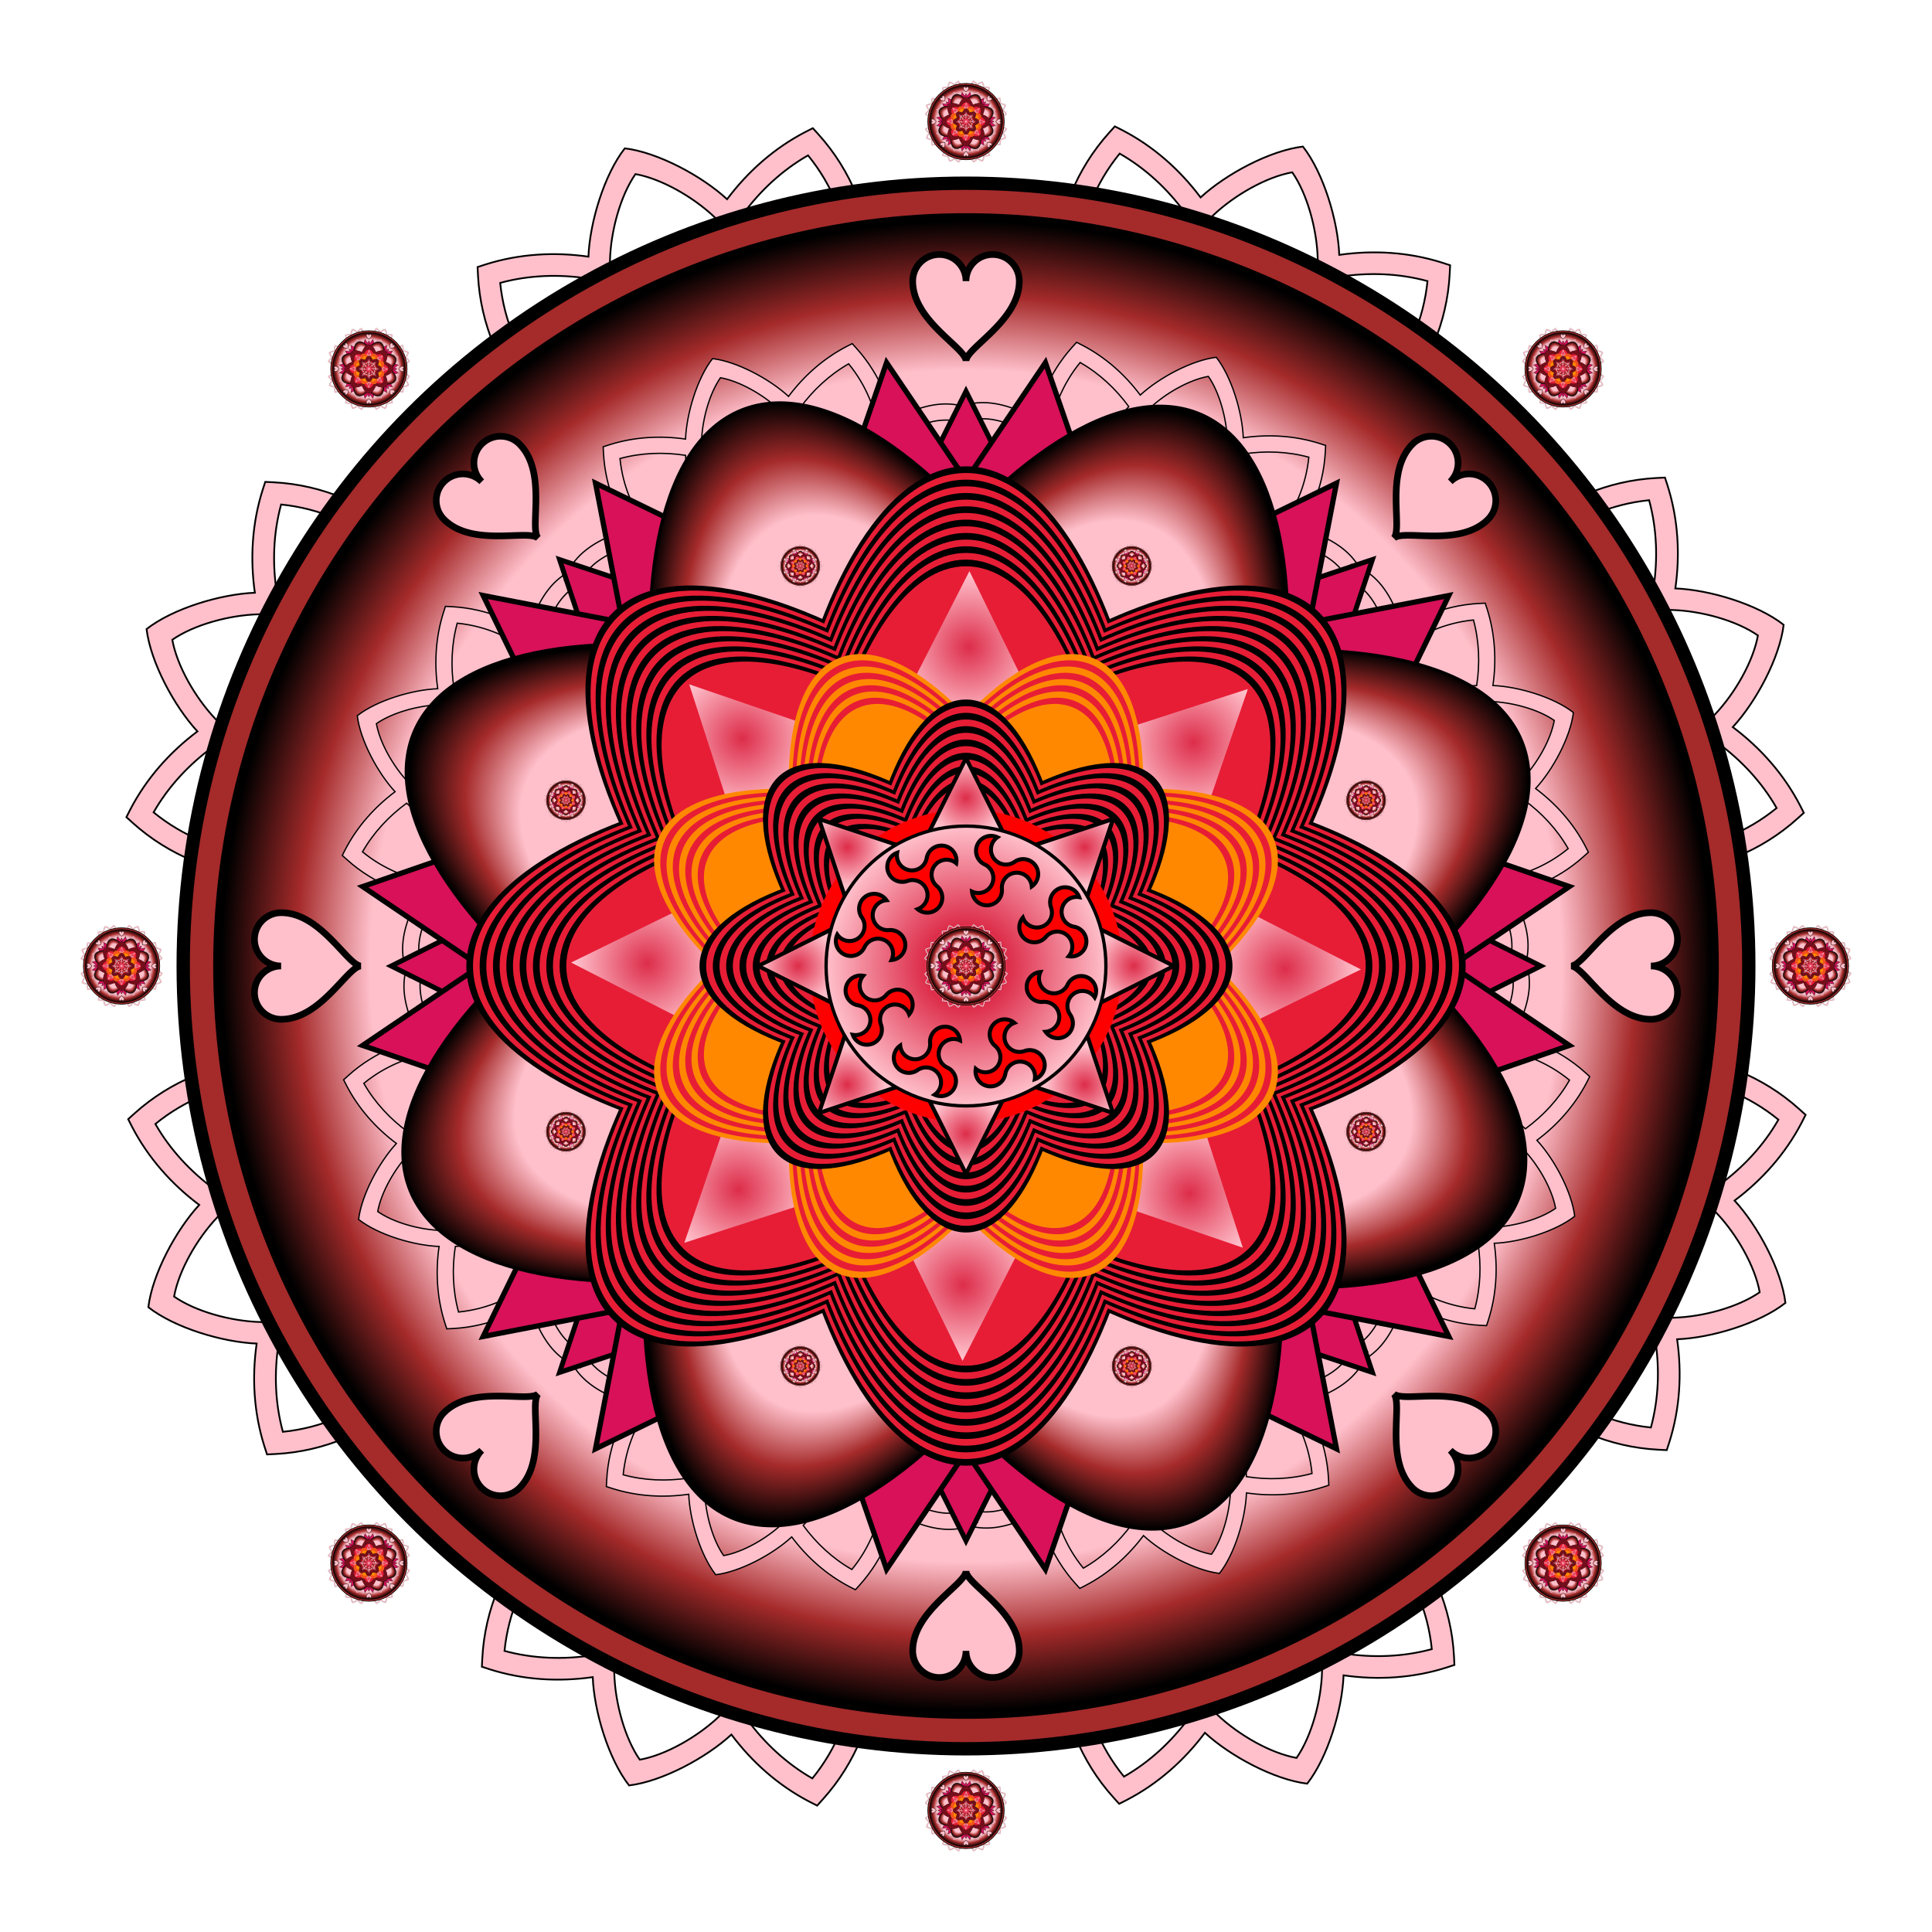 <svg xmlns="http://www.w3.org/2000/svg" xmlns:xlink="http://www.w3.org/1999/xlink"
     width="800" height="800"
     viewBox="-290 -290 580 580">
    <defs>

        <!-- GRADIENTS -->
        <radialGradient id="gradiente9">
            <stop stop-color="pink" offset="80%"/>
            <stop stop-color="brown" offset="90%"/>
            <stop stop-color="black" offset="100%"/>
        </radialGradient>

        <!-- GRADIENTS PARA LOS TRIANGULOS -->
        <radialGradient id="gradiente90">
            <stop stop-color="#dd2d4a" offset="0%"/>
            <stop stop-color="pink" offset="95%"/>
        </radialGradient>

        <!-- GRADIENTE PARA EL CIRCULO INTERIOR (JUNTO CON LOS SPINERS CENTRALES) -->
        <radialGradient id="gradiente900">
            <stop stop-color="pink" offset="0%"/>
            <stop stop-color="#dd2d4a" offset="30%"/>
            <stop stop-color="pink" offset="100%"/>
        </radialGradient>

        <!-- GRUPS I PATHS DE LES DIFERENTS FIGURES UTILITZADES -->

        <!--CORET -->
        <path id="coret" d="M 0 -2 a 2 2 0 0 1 4 0 c 0 3 -4 5 -4 6 c 0 -1 -4 -3 -4 -6 a 2 2 0 0 1 4 0" fill="pink"
              stroke="black" stroke-width="0.5"/>

        <!-- GRUP CORETS -->
        <g id="coretgrups">
            <use xlink:href="#coret" y="-49.4" transform="scale(4) "/>
            <use xlink:href="#coret" y="-49.4" transform="scale(4) rotate(45) "/>
            <use xlink:href="#coret" y="-49.4" transform="scale(4) rotate(90) "/>
            <use xlink:href="#coret" y="-49.4" transform="scale(4) rotate(135) "/>
            <use xlink:href="#coret" y="-49.4" transform="scale(4) rotate(180) "/>
            <use xlink:href="#coret" y="-49.4" transform="scale(4) rotate(225) "/>
            <use xlink:href="#coret" y="-49.4" transform="scale(4) rotate(270) "/>
            <use xlink:href="#coret" y="-49.4" transform="scale(4) rotate(315) "/>
        </g>

        <!--SPINERS CENTRALS -->

        <path id="koko"
              d="M 0 -6.5 A 1 1 0 0 0 -3.75 0 A 1 1 0 0 1 -7.5 6.5 A 1 1 0 0 0 0 6.5 A 1 1 0 0 1 7.5 6.5 A 1 1 0 0 0 3.75 0 A 1 1 0 0 1 0 -6.5 Z"
              transform="scale(0.6)" fill="red" stroke="black"/>

        <!-- GRUP SPINERS -->
        <g id="kokogrupo">

            <use xlink:href="#koko" x="-15" transform="scale(2) rotate(25)"/>
            <use xlink:href="#koko" x="-15" transform="scale(2) rotate(70)"/>
            <use xlink:href="#koko" x="-15" transform="scale(2) rotate(115)"/>
            <use xlink:href="#koko" x="-15" transform="scale(2) rotate(160)"/>
            <use xlink:href="#koko" x="-15" transform="scale(2) rotate(205)"/>
            <use xlink:href="#koko" x="-15" transform="scale(2) rotate(250)"/>
            <use xlink:href="#koko" x="-15" transform="scale(2) rotate(295)"/>
            <use xlink:href="#koko" x="-15" transform="scale(2) rotate(340)"/>
        </g>

        <!--TRIANGLES FINAL I MITJANCERS -->
        <path id="triangulo3" d="M -10 0 L 10 0 L 0 -20 L -10 0" fill="#d81159"/>

        <!--TRIANGLES INTERIORS-->
        <path id="triangulo4" d="M -10 0 L 10 0 L 0 -20 L -10 0" fill="url(#gradiente90)"/>

        <!-- Combinaicon elipses con scale -->
        <g id="baseElipse">
            <ellipse rx="200" ry="80" class="ellipse"/>
            <ellipse rx="200" ry="80" class="ellipse" transform="rotate(45)"/>
            <ellipse rx="200" ry="80" class="ellipse" transform="rotate(90)"/>
            <ellipse rx="200" ry="80" class="ellipse" transform="rotate(135)"/>
        </g>

        <!-- Elipse naranja -->
        <g id="baseElipse3">
            <ellipse cx="0" cy="0" rx="200" ry="80" fill="#ff8800"/>
            <ellipse cx="0" cy="0" rx="200" ry="80" fill="#ff8800" transform="rotate(45)"/>
            <ellipse cx="0" cy="0" rx="200" ry="80" fill="#ff8800" transform="rotate(90)"/>
            <ellipse cx="0" cy="0" rx="200" ry="80" fill="#ff8800" transform="rotate(135)"/>
        </g>

        <!-- Triangulo -->
        <g id="puntas" stroke="black" stroke-width="0.5">
            <use xlink:href="#triangulo3" y="-38" transform="rotate(22.5) scale(3.5)"/>
            <use xlink:href="#triangulo3" y="-38" transform="rotate(67.5) scale(3.5)"/>
            <use xlink:href="#triangulo3" y="-38" transform="rotate(112.5) scale(3.5)"/>
            <use xlink:href="#triangulo3" y="-38" transform="rotate(157.5) scale(3.5)"/>
            <use xlink:href="#triangulo3" y="-38" transform="rotate(202.5) scale(3.5)"/>
            <use xlink:href="#triangulo3" y="-38" transform="rotate(247.5) scale(3.5)"/>
            <use xlink:href="#triangulo3" y="-38" transform="rotate(292.5) scale(3.5)"/>
            <use xlink:href="#triangulo3" y="-38" transform="rotate(337.5) scale(3.5)"/>
        </g>

        <!-- Triangulo -->
        <g id="puntas2">
            <use xlink:href="#triangulo4" y="-32" transform="rotate(22.5) scale(4)"/>
            <use xlink:href="#triangulo4" y="-32" transform="rotate(67.5) scale(4)"/>
            <use xlink:href="#triangulo4" y="-32" transform="rotate(22.5) scale(4)"/>
            <use xlink:href="#triangulo4" y="-32" transform="rotate(112.5) scale(4)"/>
            <use xlink:href="#triangulo4" y="-32" transform="rotate(157.5) scale(4)"/>
            <use xlink:href="#triangulo4" y="-32" transform="rotate(202.5) scale(4)"/>
            <use xlink:href="#triangulo4" y="-32" transform="rotate(247.5) scale(4)"/>
            <use xlink:href="#triangulo4" y="-32" transform="rotate(292.5) scale(4)"/>
            <use xlink:href="#triangulo4" y="-32" transform="rotate(337.5) scale(4)"/>
        </g>

        <!-- Flor final del todo, cogida -->
        <g id="FLOORR">
            <path class="st0" d="M508.662,257.73c-7.712-8.374-17.751-14.315-28.908-18.126c-11.058-3.722-23.423-5.396-36.424-5.396
		c-7.068,0-14.405,0.466-21.848,1.486c1.86-10.683,2.881-21.742,2.881-32.891c0-19.799-3.15-40.064-10.316-60.231l-2.415-6.774
		l-7.158,0.555c-30.295,2.595-58.82,12.634-84.104,27.602c-12.364-26.769-39.46-59.864-64.36-73.894
		c-24.909,14.03-52.014,47.124-64.378,73.894c-25.283-14.968-53.808-25.007-84.103-27.602l-7.158-0.555l-2.416,6.774
		c-7.158,20.167-10.316,40.432-10.316,60.231c0,11.149,1.02,22.208,2.881,32.891c-7.443-1.02-14.78-1.486-21.84-1.486
		c-13.009,0-25.374,1.673-36.432,5.396c-11.157,3.811-21.196,9.752-28.908,18.126L0,261.346l1.117,4.84
		c13.565,58.918,41.632,98.688,78.898,122.854c37.265,24.248,82.806,32.898,131.595,32.898c12.92,0,26.117-0.652,39.403-1.771
		c0.343,0.082,4.612,0.058,4.995,0.082c0.358-0.024,4.636,0,4.978-0.082c13.286,1.118,26.484,1.771,39.403,1.771
		c48.798,0,94.33-8.65,131.604-32.898c37.257-24.166,65.324-63.937,78.888-122.854l1.118-4.84L508.662,257.73z M342.487,261.534
		c-0.93-27.325-5.754-55.025-14.96-80.211c21.75-13.189,45.908-22.296,71.372-25.554c4.742,15.8,6.88,31.512,6.88,47.034
		c0,12.356-1.396,24.526-3.812,36.424c-1.485,6.97-3.346,13.851-5.484,20.633c-5.672,17.465-13.565,34.205-22.95,49.442
		c-14.217,23.236-31.691,43.206-48.977,58.085c10.782-23.978,16.821-53.718,17.841-84.756c0.187-3.534,0.278-7.06,0.278-10.594
		C342.675,268.602,342.584,265.067,342.487,261.534z M113.101,155.769c25.463,3.257,49.622,12.365,71.372,25.554
		c-9.206,25.186-14.029,52.886-14.96,80.211c-0.098,3.533-0.188,7.068-0.188,10.503c0,3.534,0.09,7.06,0.278,10.594
		c1.02,31.038,7.06,60.778,17.849,84.756c-17.294-14.878-34.767-34.849-48.985-58.085c-9.385-15.237-17.278-31.977-22.95-49.442
		c-2.138-6.782-3.999-13.663-5.484-20.633c-2.416-11.899-3.812-24.068-3.812-36.424C106.221,187.281,108.36,171.57,113.101,155.769z
		 M90.151,373.419c-31.887-20.804-56.42-53.898-69.708-106.401c4.832-4.179,10.774-7.443,17.744-9.76
		c8.741-2.971,19.065-4.456,30.491-4.456c8.276,0,17.098,0.742,26.207,2.415c9.663,36.156,28.434,68.768,49.908,94.967
		c15.89,19.244,33.168,35.046,50.086,46.202c3.901,2.596,7.811,4.922,11.622,6.881C161.891,402.702,121.932,394.239,90.151,373.419z
		 M284.312,392.198c-0.277,0.18-0.555,0.466-0.832,0.654c-5.762,4.366-11.899,7.149-18.592,8.358
		c-0.457,0.098-0.832,0.098-1.298,0.196h-0.367c-0.376,0.089-0.841,0.089-1.306,0.18c0,0,0,0-0.098,0
		c-0.628,0.048-5.158,0.082-5.811,0.114c-0.654-0.032-5.191-0.066-5.828-0.114c-0.089,0-0.089,0-0.089,0
		c-0.474-0.09-0.939-0.09-1.315-0.18h-0.367c-0.466-0.098-0.832-0.098-1.298-0.196c-6.692-1.208-12.822-3.992-18.592-8.358
		c-0.278-0.188-0.547-0.474-0.832-0.654c-11.899-9.385-22.118-26.108-29.088-47.303c-4.929-14.87-8.178-31.879-9.663-49.818
		c-0.653-7.524-1.029-15.148-1.029-22.949v-0.09c0-27.137,4.098-55.016,12.455-80.023c1.396-4.179,2.889-8.178,4.464-12.079
		c0.833-1.951,1.673-3.901,2.604-5.852c10.308-23.137,29.609-47.964,48.577-60.134c18.95,12.169,38.252,36.996,48.56,60.134
		c0.93,1.951,1.771,3.901,2.603,5.852c1.584,3.901,3.069,7.9,4.464,12.079c8.357,25.007,12.455,52.886,12.455,80.023v0.09
		c0,7.802-0.376,15.425-1.029,22.949c-1.485,17.939-4.733,34.948-9.662,49.818C306.43,366.09,296.211,382.813,284.312,392.198z
		 M421.849,373.419c-31.78,20.82-71.74,29.283-116.35,29.847c3.82-1.959,7.721-4.285,11.622-6.881
		c16.919-11.156,34.197-26.957,50.086-46.202c21.474-26.199,40.245-58.812,49.908-94.967c9.108-1.673,17.93-2.415,26.214-2.415
		c11.426,0,21.742,1.485,30.483,4.456c6.97,2.317,12.911,5.582,17.743,9.76C478.269,319.521,453.735,352.615,421.849,373.419z"
                  fill="pink" stroke="black" stroke-width="1.5"/>
        </g>

        <!-- COMBINACIO FLORS CANTONS -->
        <g id="combinacionflor">
            <use xlink:href="#FLOORR" x="-258" y="-850" transform="scale(0.35) rotate(22.5)"/>
            <use xlink:href="#FLOORR" x="-258" y="-850" transform="scale(0.35) rotate(67.5)"/>
            <use xlink:href="#FLOORR" x="-258" y="-850" transform="scale(0.35) rotate(112.5)"/>
            <use xlink:href="#FLOORR" x="-258" y="-850" transform="scale(0.35) rotate(157.5)"/>
            <use xlink:href="#FLOORR" x="-258" y="-850" transform="scale(0.35) rotate(202.5)"/>
            <use xlink:href="#FLOORR" x="-258" y="-850" transform="scale(0.35) rotate(247.5)"/>
            <use xlink:href="#FLOORR" x="-258" y="-850" transform="scale(0.35) rotate(292.5)"/>
            <use xlink:href="#FLOORR" x="-258" y="-850" transform="scale(0.35) rotate(337.5)"/>
        </g>

        <!-- COMBINACIO FLORS "CENTRE" -->
        <g id="combinacionflorpeque">
            <use xlink:href="#FLOORR" x="-258" y="-850" transform="scale(0.26) rotate(22.5)"/>
            <use xlink:href="#FLOORR" x="-258" y="-850" transform="scale(0.26) rotate(67.5)"/>
            <use xlink:href="#FLOORR" x="-258" y="-850" transform="scale(0.26) rotate(112.5)"/>
            <use xlink:href="#FLOORR" x="-258" y="-850" transform="scale(0.26) rotate(157.5)"/>
            <use xlink:href="#FLOORR" x="-258" y="-850" transform="scale(0.26) rotate(202.5)"/>
            <use xlink:href="#FLOORR" x="-258" y="-850" transform="scale(0.26) rotate(247.5)"/>
            <use xlink:href="#FLOORR" x="-258" y="-850" transform="scale(0.26) rotate(292.5)"/>
            <use xlink:href="#FLOORR" x="-258" y="-850" transform="scale(0.26) rotate(337.5)"/>
        </g>

        <!-- GRUP MANDALA 360 -->
        <g id="mandala360">
            <use xlink:href="#mandalsencer" x="5200" transform="scale(0.025) rotate(22.5)"/>
            <use xlink:href="#mandalsencer" x="5200" transform="scale(0.025) rotate(67.5)"/>
            <use xlink:href="#mandalsencer" x="5200" transform="scale(0.025) rotate(112.5)"/>
            <use xlink:href="#mandalsencer" x="5200" transform="scale(0.025) rotate(157.5)"/>
            <use xlink:href="#mandalsencer" x="5200" transform="scale(0.025) rotate(202.5)"/>
            <use xlink:href="#mandalsencer" x="5200" transform="scale(0.025) rotate(247.5)"/>
            <use xlink:href="#mandalsencer" x="5200" transform="scale(0.025) rotate(292.5)"/>
            <use xlink:href="#mandalsencer" x="5200" transform="scale(0.025) rotate(337.5)"/>
        </g>

        <!-- GRUP MANDALA -->
        <g id="mandalsencer">

            <!-- FLORS CANTONS -->
            <use xlink:href="#combinacionflor"/>

            <!-- CIRCULOS -->
            <circle r="235" fill="brown" stroke="black" stroke-width="4"/>
            <circle r="225" fill="url(#gradiente9)" stroke="black" stroke-width="2"/>

            <!-- FLORES CENTRALES-->
            <use xlink:href="#combinacionflorpeque"/>

            <!-- PUNTAS ROSAS -->
            <use xlink:href="#puntas" transform="scale(0.85) rotate(22.5)"/>
            <use xlink:href="#puntas" transform="scale(0.9) rotate(60)"/>
            <use xlink:href="#puntas" transform="scale(0.9) rotate(120)"/>

            <!-- ELIPSE DEGRADAT -->
            <use xlink:href="#baseElipse" fill="url(#gradiente9)" transform="scale(0.9) rotate(68)" stroke="black"/>

            <!-- REPETICIÓ D'ELIPSES AMB ESCALA VERMELL-NEGRE-->
            <use xlink:href="#baseElipse" fill="black" transform="scale(0.75) rotate(135)"/>
            <use xlink:href="#baseElipse" fill="#e71d36" transform="scale(0.74) rotate(135)"/>
            <use xlink:href="#baseElipse" fill="black" transform="scale(0.73) rotate(135)"/>
            <use xlink:href="#baseElipse" fill="#e71d36" transform="scale(0.72) rotate(135)"/>
            <use xlink:href="#baseElipse" fill="black" transform="scale(0.71) rotate(135)"/>
            <use xlink:href="#baseElipse" fill="#e71d36" transform="scale(0.70) rotate(135)"/>
            <use xlink:href="#baseElipse" fill="black" transform="scale(0.69) rotate(135)"/>
            <use xlink:href="#baseElipse" fill="#e71d36" transform="scale(0.68) rotate(135)"/>
            <use xlink:href="#baseElipse" fill="black" transform="scale(0.67) rotate(135)"/>
            <use xlink:href="#baseElipse" fill="#e71d36" transform="scale(0.66) rotate(135)"/>
            <use xlink:href="#baseElipse" fill="black" transform="scale(0.65) rotate(135)"/>
            <use xlink:href="#baseElipse" fill="#e71d36" transform="scale(0.64) rotate(135)"/>
            <use xlink:href="#baseElipse" fill="black" transform="scale(0.63) rotate(135)"/>
            <use xlink:href="#baseElipse" fill="#e71d36" transform="scale(0.62) rotate(135)"/>
            <use xlink:href="#baseElipse" fill="black" transform="scale(0.61) rotate(135)"/>
            <use xlink:href="#baseElipse" fill="#e71d36" transform="scale(0.60) rotate(135)"/>

            <!-- PUNTES DEGRADADES ENMIG -->
            <use xlink:href="#puntas2" transform="scale(0.57) rotate(23)"/>

            <!-- REPETICIÓ D'ELIPSES AMB ESCALA  VERMELL -->
            <use xlink:href="#baseElipse3" transform="scale(0.50) rotate(22.5)"/>
            <use xlink:href="#baseElipse" fill="#e71d36" transform="scale(0.49)  rotate(22.5)"/>
            <use xlink:href="#baseElipse3" transform="scale(0.48) rotate(22.5)"/>
            <use xlink:href="#baseElipse" fill="#e71d36" transform="scale(0.47)  rotate(22.5)"/>
            <use xlink:href="#baseElipse3" transform="scale(0.46) rotate(22.5)"/>
            <use xlink:href="#baseElipse" fill="#e71d36" transform="scale(0.45)  rotate(22.5)"/>
            <use xlink:href="#baseElipse3" transform="scale(0.44) rotate(22.5)"/>
            <use xlink:href="#baseElipse" fill="#e71d36" transform="scale(0.43)  rotate(22.5)"/>
            <use xlink:href="#baseElipse3" transform="scale(0.42) rotate(22.5)"/>

            <!-- REPETICIÓ D'ELIPSES AMB ESCALA VERMELL-NEGRE centre-->
            <use xlink:href="#baseElipse" fill="black" transform="scale(0.4)  rotate(135)"/>
            <use xlink:href="#baseElipse" fill="#e71d36" transform="scale(0.39) rotate(135)"/>
            <use xlink:href="#baseElipse" fill="black" transform="scale(0.38) rotate(135)"/>
            <use xlink:href="#baseElipse" fill="#e71d36" transform="scale(0.37) rotate(135)"/>
            <use xlink:href="#baseElipse" fill="black" transform="scale(0.36) rotate(135)"/>
            <use xlink:href="#baseElipse" fill="#e71d36" transform="scale(0.35) rotate(135)"/>
            <use xlink:href="#baseElipse" fill="black" transform="scale(0.34) rotate(135)"/>
            <use xlink:href="#baseElipse" fill="#e71d36" transform="scale(0.33) rotate(135)"/>
            <use xlink:href="#baseElipse" fill="black" transform="scale(0.32) rotate(135)"/>
            <use xlink:href="#baseElipse" fill="#e71d36" transform="scale(0.31) rotate(135)"/>
            <use xlink:href="#baseElipse" fill="black" transform="scale(0.30) rotate(135)"/>
            <use xlink:href="#baseElipse" fill="#e71d36" transform="scale(0.29) rotate(135)"/>
            <use xlink:href="#baseElipse" fill="black" transform="scale(0.28) rotate(135)"/>
            <use xlink:href="#baseElipse" fill="#e71d36" transform="scale(0.27) rotate(135)"/>

            <!-- CERCLE VERMELL CENTRAL-->
            <circle r="47" fill="red"/>

            <!--PUNTES DEGRADADES -->
            <use xlink:href="#puntas2" transform="scale(0.3) rotate(22.5)" stroke="black"/>

            <!-- CERCLE AMB GRADIENT -->
            <circle r="42" fill="url(#gradiente900)" stroke="black"/>

            <!-- CORS -->
            <use xlink:href="#coretgrups"/>

            <!-- SPINERS CENTRALS -->
            <use xlink:href="#kokogrupo"/>
        </g>


    </defs>

    <!-- MANDALA -->
    <use xlink:href="#mandalsencer"/>

    <!-- MANDALA  CENTRE-->
    <use xlink:href="#mandalsencer" transform="scale(0.05)"/>

    <!-- MANDALA 360 CENTRE -->
    <use xlink:href="#mandala360"/>

    <!-- MANDALA 360 CENTRE CANTONS -->
    <use xlink:href="#mandala360" transform="scale(1.95) rotate(22.5)"/>

</svg>
